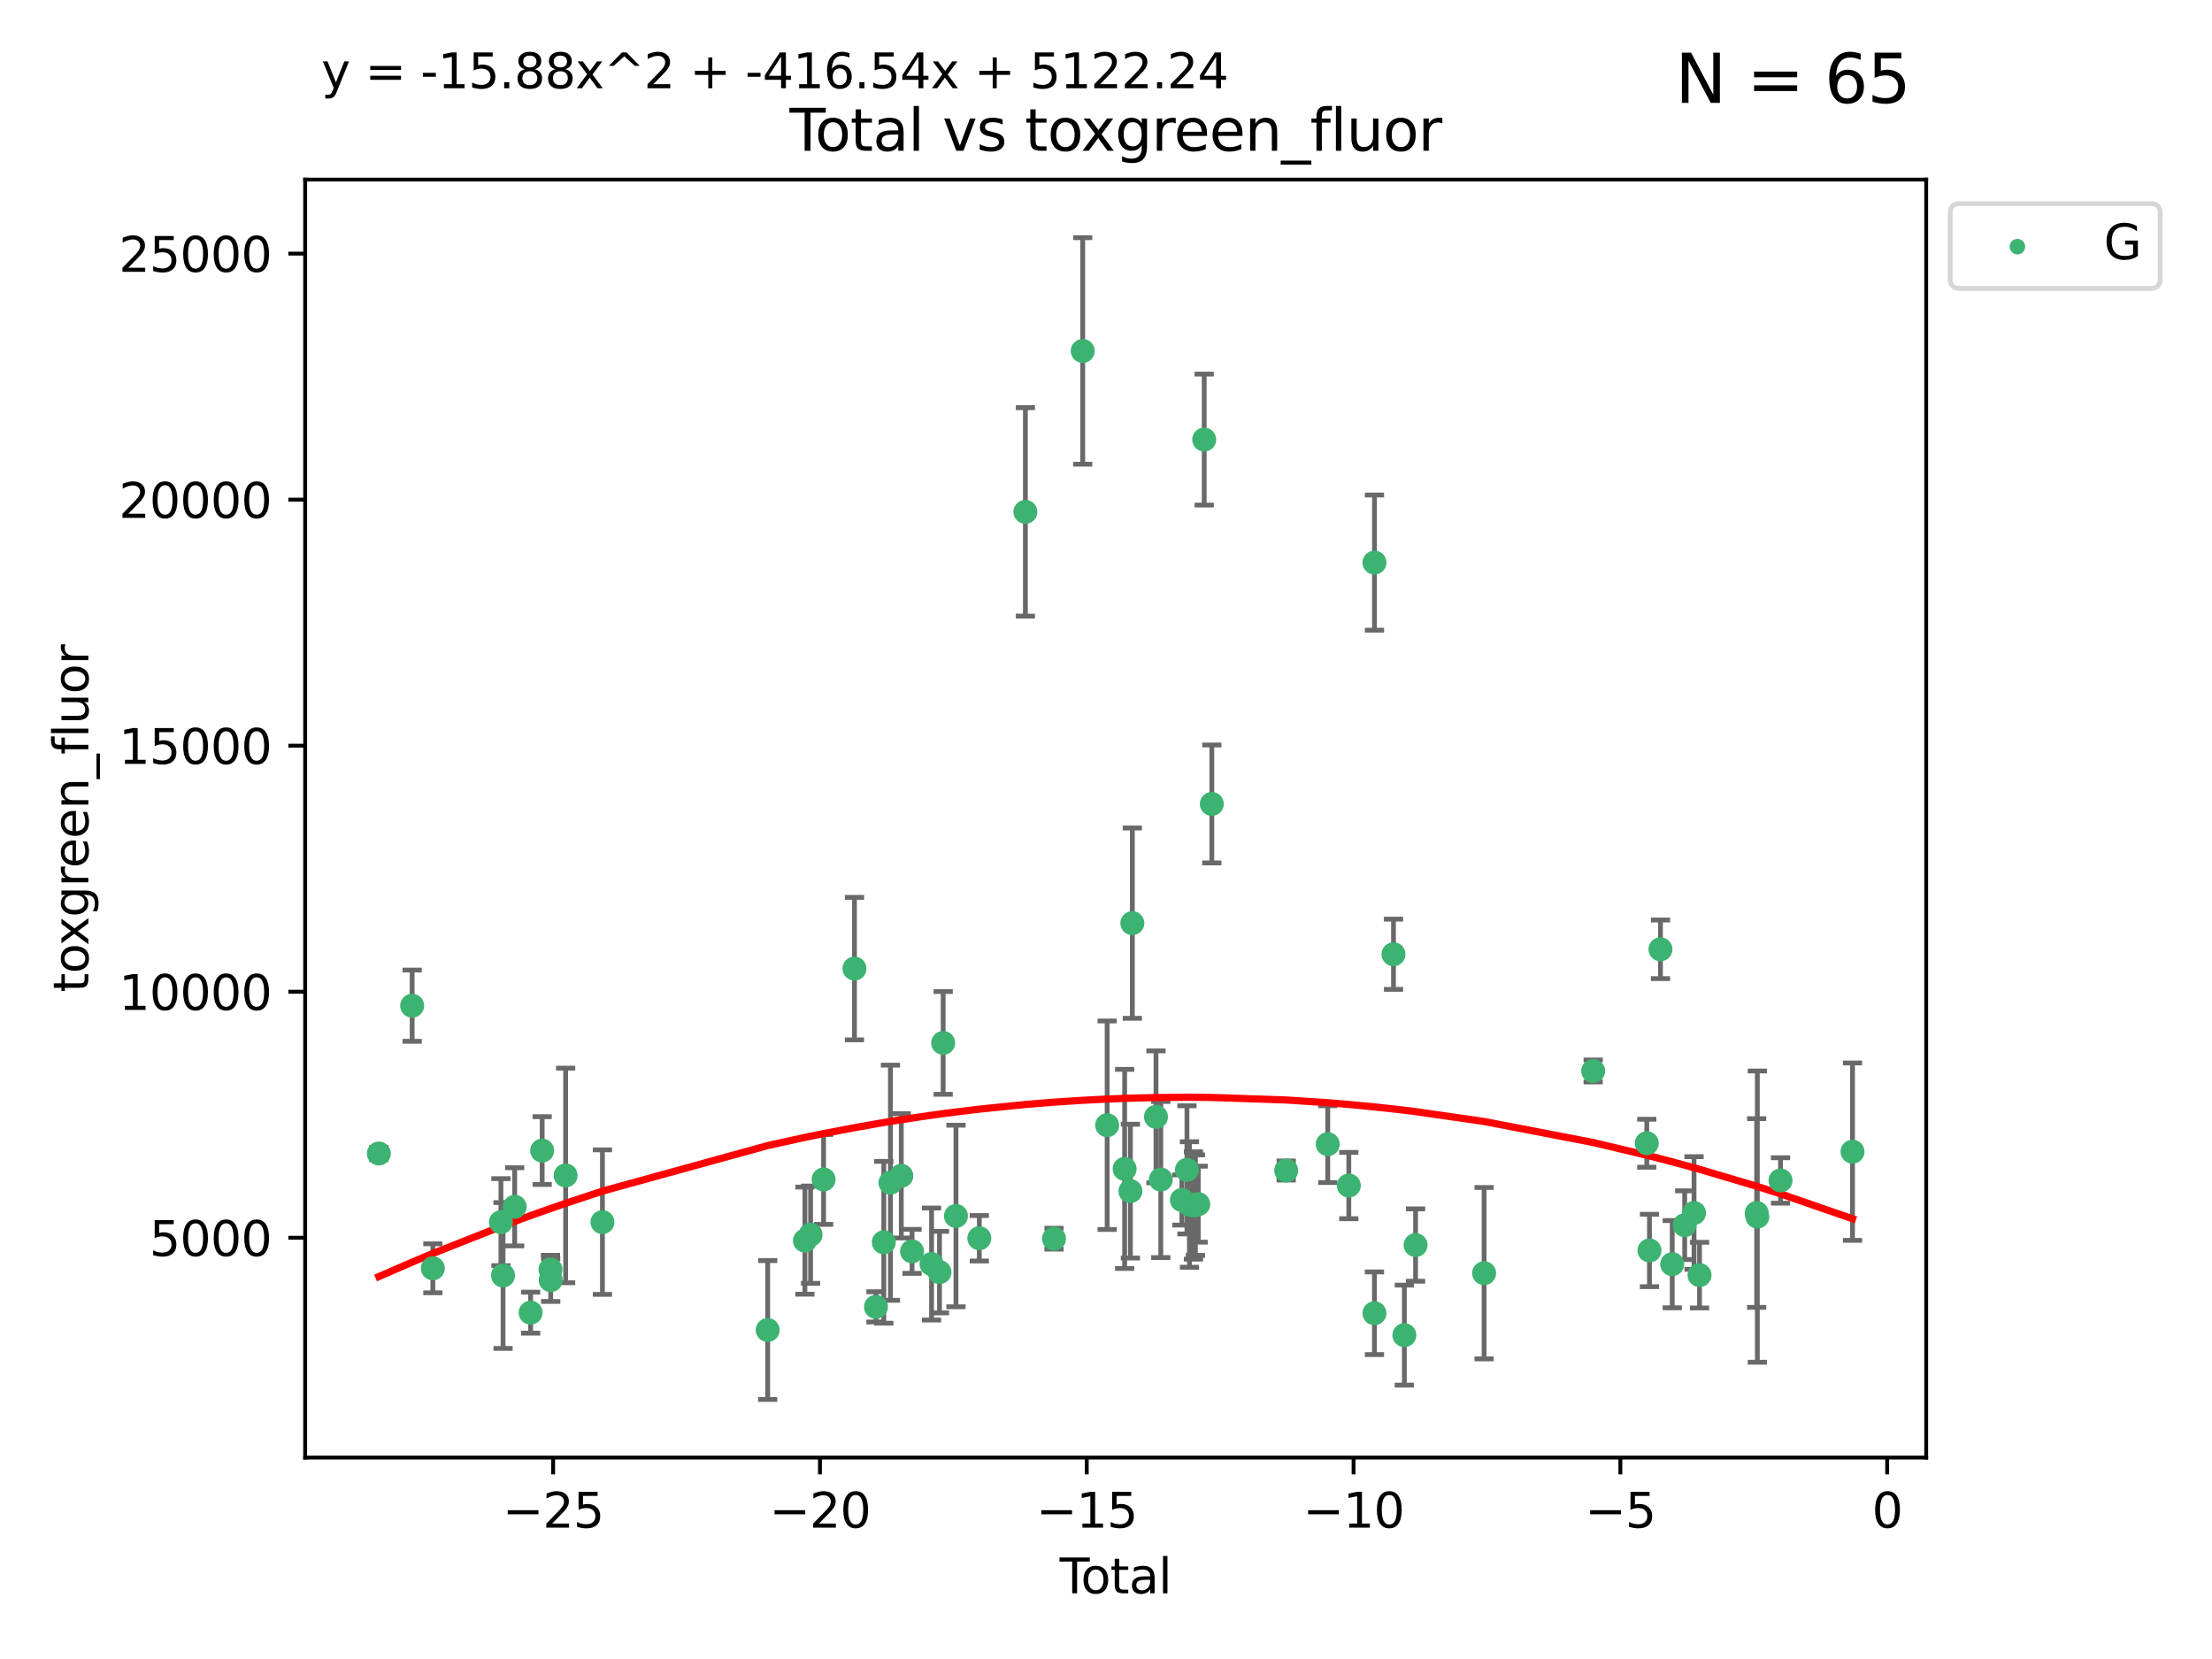 <?xml version="1.0" encoding="utf-8" standalone="no"?>
<!DOCTYPE svg PUBLIC "-//W3C//DTD SVG 1.1//EN"
  "http://www.w3.org/Graphics/SVG/1.1/DTD/svg11.dtd">
<svg xmlns:xlink="http://www.w3.org/1999/xlink" width="460.8pt" height="345.6pt" viewBox="0 0 460.8 345.6" xmlns="http://www.w3.org/2000/svg" version="1.1">
 <defs>
  <style type="text/css">*{stroke-linejoin: round; stroke-linecap: butt}</style>
 </defs>
 <g id="figure_1">
  <g id="patch_1">
   <path d="M 0 345.6 
L 460.8 345.6 
L 460.8 0 
L 0 0 
z
" style="fill: #ffffff"/>
  </g>
  <g id="axes_1">
   <g id="patch_2">
    <path d="M 63.571 303.64 
L 401.26 303.64 
L 401.26 37.411 
L 63.571 37.411 
z
" style="fill: #ffffff"/>
   </g>
   <g id="PathCollection_1">
    <defs>
     <path id="mb6dcc531c2" d="M 0 1.118 
C 0.297 1.118 0.581 1 0.791 0.791 
C 1 0.581 1.118 0.297 1.118 0 
C 1.118 -0.297 1 -0.581 0.791 -0.791 
C 0.581 -1 0.297 -1.118 0 -1.118 
C -0.297 -1.118 -0.581 -1 -0.791 -0.791 
C -1 -0.581 -1.118 -0.297 -1.118 0 
C -1.118 0.297 -1 0.581 -0.791 0.791 
C -0.581 1 -0.297 1.118 0 1.118 
z
" style="stroke: #3cb371"/>
    </defs>
    <g clip-path="url(#p0c6ec9ae80)">
     <use xlink:href="#mb6dcc531c2" x="78.921" y="240.299" style="fill: #3cb371; stroke: #3cb371"/>
     <use xlink:href="#mb6dcc531c2" x="85.86" y="209.503" style="fill: #3cb371; stroke: #3cb371"/>
     <use xlink:href="#mb6dcc531c2" x="90.171" y="264.212" style="fill: #3cb371; stroke: #3cb371"/>
     <use xlink:href="#mb6dcc531c2" x="104.352" y="254.595" style="fill: #3cb371; stroke: #3cb371"/>
     <use xlink:href="#mb6dcc531c2" x="104.794" y="265.711" style="fill: #3cb371; stroke: #3cb371"/>
     <use xlink:href="#mb6dcc531c2" x="107.218" y="251.399" style="fill: #3cb371; stroke: #3cb371"/>
     <use xlink:href="#mb6dcc531c2" x="110.539" y="273.451" style="fill: #3cb371; stroke: #3cb371"/>
     <use xlink:href="#mb6dcc531c2" x="112.941" y="239.687" style="fill: #3cb371; stroke: #3cb371"/>
     <use xlink:href="#mb6dcc531c2" x="114.675" y="264.455" style="fill: #3cb371; stroke: #3cb371"/>
     <use xlink:href="#mb6dcc531c2" x="114.722" y="266.675" style="fill: #3cb371; stroke: #3cb371"/>
     <use xlink:href="#mb6dcc531c2" x="117.832" y="244.868" style="fill: #3cb371; stroke: #3cb371"/>
     <use xlink:href="#mb6dcc531c2" x="125.498" y="254.591" style="fill: #3cb371; stroke: #3cb371"/>
     <use xlink:href="#mb6dcc531c2" x="159.925" y="277.073" style="fill: #3cb371; stroke: #3cb371"/>
     <use xlink:href="#mb6dcc531c2" x="167.677" y="258.45" style="fill: #3cb371; stroke: #3cb371"/>
     <use xlink:href="#mb6dcc531c2" x="168.857" y="257.208" style="fill: #3cb371; stroke: #3cb371"/>
     <use xlink:href="#mb6dcc531c2" x="171.571" y="245.703" style="fill: #3cb371; stroke: #3cb371"/>
     <use xlink:href="#mb6dcc531c2" x="178.004" y="201.776" style="fill: #3cb371; stroke: #3cb371"/>
     <use xlink:href="#mb6dcc531c2" x="182.476" y="272.245" style="fill: #3cb371; stroke: #3cb371"/>
     <use xlink:href="#mb6dcc531c2" x="184.113" y="258.786" style="fill: #3cb371; stroke: #3cb371"/>
     <use xlink:href="#mb6dcc531c2" x="185.494" y="246.382" style="fill: #3cb371; stroke: #3cb371"/>
     <use xlink:href="#mb6dcc531c2" x="187.756" y="244.947" style="fill: #3cb371; stroke: #3cb371"/>
     <use xlink:href="#mb6dcc531c2" x="189.994" y="260.679" style="fill: #3cb371; stroke: #3cb371"/>
     <use xlink:href="#mb6dcc531c2" x="194.063" y="263.32" style="fill: #3cb371; stroke: #3cb371"/>
     <use xlink:href="#mb6dcc531c2" x="195.716" y="265.008" style="fill: #3cb371; stroke: #3cb371"/>
     <use xlink:href="#mb6dcc531c2" x="196.48" y="217.256" style="fill: #3cb371; stroke: #3cb371"/>
     <use xlink:href="#mb6dcc531c2" x="199.143" y="253.313" style="fill: #3cb371; stroke: #3cb371"/>
     <use xlink:href="#mb6dcc531c2" x="204.007" y="257.952" style="fill: #3cb371; stroke: #3cb371"/>
     <use xlink:href="#mb6dcc531c2" x="213.607" y="106.634" style="fill: #3cb371; stroke: #3cb371"/>
     <use xlink:href="#mb6dcc531c2" x="219.568" y="258.042" style="fill: #3cb371; stroke: #3cb371"/>
     <use xlink:href="#mb6dcc531c2" x="225.552" y="73.106" style="fill: #3cb371; stroke: #3cb371"/>
     <use xlink:href="#mb6dcc531c2" x="230.641" y="234.403" style="fill: #3cb371; stroke: #3cb371"/>
     <use xlink:href="#mb6dcc531c2" x="234.284" y="243.505" style="fill: #3cb371; stroke: #3cb371"/>
     <use xlink:href="#mb6dcc531c2" x="235.481" y="248.134" style="fill: #3cb371; stroke: #3cb371"/>
     <use xlink:href="#mb6dcc531c2" x="235.884" y="192.308" style="fill: #3cb371; stroke: #3cb371"/>
     <use xlink:href="#mb6dcc531c2" x="240.811" y="232.661" style="fill: #3cb371; stroke: #3cb371"/>
     <use xlink:href="#mb6dcc531c2" x="241.815" y="245.721" style="fill: #3cb371; stroke: #3cb371"/>
     <use xlink:href="#mb6dcc531c2" x="246.207" y="249.975" style="fill: #3cb371; stroke: #3cb371"/>
     <use xlink:href="#mb6dcc531c2" x="247.267" y="243.701" style="fill: #3cb371; stroke: #3cb371"/>
     <use xlink:href="#mb6dcc531c2" x="247.783" y="250.92" style="fill: #3cb371; stroke: #3cb371"/>
     <use xlink:href="#mb6dcc531c2" x="248.616" y="251.124" style="fill: #3cb371; stroke: #3cb371"/>
     <use xlink:href="#mb6dcc531c2" x="249.025" y="251.046" style="fill: #3cb371; stroke: #3cb371"/>
     <use xlink:href="#mb6dcc531c2" x="249.62" y="250.854" style="fill: #3cb371; stroke: #3cb371"/>
     <use xlink:href="#mb6dcc531c2" x="250.856" y="91.572" style="fill: #3cb371; stroke: #3cb371"/>
     <use xlink:href="#mb6dcc531c2" x="252.442" y="167.476" style="fill: #3cb371; stroke: #3cb371"/>
     <use xlink:href="#mb6dcc531c2" x="267.938" y="243.838" style="fill: #3cb371; stroke: #3cb371"/>
     <use xlink:href="#mb6dcc531c2" x="276.592" y="238.348" style="fill: #3cb371; stroke: #3cb371"/>
     <use xlink:href="#mb6dcc531c2" x="280.983" y="246.973" style="fill: #3cb371; stroke: #3cb371"/>
     <use xlink:href="#mb6dcc531c2" x="286.322" y="273.574" style="fill: #3cb371; stroke: #3cb371"/>
     <use xlink:href="#mb6dcc531c2" x="286.329" y="117.2" style="fill: #3cb371; stroke: #3cb371"/>
     <use xlink:href="#mb6dcc531c2" x="290.291" y="198.787" style="fill: #3cb371; stroke: #3cb371"/>
     <use xlink:href="#mb6dcc531c2" x="292.551" y="278.131" style="fill: #3cb371; stroke: #3cb371"/>
     <use xlink:href="#mb6dcc531c2" x="294.891" y="259.368" style="fill: #3cb371; stroke: #3cb371"/>
     <use xlink:href="#mb6dcc531c2" x="309.165" y="265.228" style="fill: #3cb371; stroke: #3cb371"/>
     <use xlink:href="#mb6dcc531c2" x="331.884" y="223.102" style="fill: #3cb371; stroke: #3cb371"/>
     <use xlink:href="#mb6dcc531c2" x="343.054" y="238.157" style="fill: #3cb371; stroke: #3cb371"/>
     <use xlink:href="#mb6dcc531c2" x="343.612" y="260.493" style="fill: #3cb371; stroke: #3cb371"/>
     <use xlink:href="#mb6dcc531c2" x="345.905" y="197.758" style="fill: #3cb371; stroke: #3cb371"/>
     <use xlink:href="#mb6dcc531c2" x="348.356" y="263.349" style="fill: #3cb371; stroke: #3cb371"/>
     <use xlink:href="#mb6dcc531c2" x="350.95" y="255.227" style="fill: #3cb371; stroke: #3cb371"/>
     <use xlink:href="#mb6dcc531c2" x="352.898" y="252.692" style="fill: #3cb371; stroke: #3cb371"/>
     <use xlink:href="#mb6dcc531c2" x="354.045" y="265.63" style="fill: #3cb371; stroke: #3cb371"/>
     <use xlink:href="#mb6dcc531c2" x="365.944" y="252.69" style="fill: #3cb371; stroke: #3cb371"/>
     <use xlink:href="#mb6dcc531c2" x="366.084" y="253.443" style="fill: #3cb371; stroke: #3cb371"/>
     <use xlink:href="#mb6dcc531c2" x="370.918" y="245.91" style="fill: #3cb371; stroke: #3cb371"/>
     <use xlink:href="#mb6dcc531c2" x="385.911" y="239.914" style="fill: #3cb371; stroke: #3cb371"/>
    </g>
   </g>
   <g id="matplotlib.axis_1">
    <g id="xtick_1">
     <g id="line2d_1">
      <defs>
       <path id="md9ce2d9135" d="M 0 0 
L 0 3.5 
" style="stroke: #000000; stroke-width: 0.8"/>
      </defs>
      <g>
       <use xlink:href="#md9ce2d9135" x="115.232" y="303.64" style="stroke: #000000; stroke-width: 0.8"/>
      </g>
     </g>
     <g id="text_1">
      <!-- −25 -->
      <g transform="translate(104.68 318.238)scale(0.1 -0.1)">
       <defs>
        <path id="DejaVuSans-2212" d="M 678 2272 
L 4684 2272 
L 4684 1741 
L 678 1741 
L 678 2272 
z
" transform="scale(0.016)"/>
        <path id="DejaVuSans-32" d="M 1228 531 
L 3431 531 
L 3431 0 
L 469 0 
L 469 531 
Q 828 903 1448 1529 
Q 2069 2156 2228 2338 
Q 2531 2678 2651 2914 
Q 2772 3150 2772 3378 
Q 2772 3750 2511 3984 
Q 2250 4219 1831 4219 
Q 1534 4219 1204 4116 
Q 875 4013 500 3803 
L 500 4441 
Q 881 4594 1212 4672 
Q 1544 4750 1819 4750 
Q 2544 4750 2975 4387 
Q 3406 4025 3406 3419 
Q 3406 3131 3298 2873 
Q 3191 2616 2906 2266 
Q 2828 2175 2409 1742 
Q 1991 1309 1228 531 
z
" transform="scale(0.016)"/>
        <path id="DejaVuSans-35" d="M 691 4666 
L 3169 4666 
L 3169 4134 
L 1269 4134 
L 1269 2991 
Q 1406 3038 1543 3061 
Q 1681 3084 1819 3084 
Q 2600 3084 3056 2656 
Q 3513 2228 3513 1497 
Q 3513 744 3044 326 
Q 2575 -91 1722 -91 
Q 1428 -91 1123 -41 
Q 819 9 494 109 
L 494 744 
Q 775 591 1075 516 
Q 1375 441 1709 441 
Q 2250 441 2565 725 
Q 2881 1009 2881 1497 
Q 2881 1984 2565 2268 
Q 2250 2553 1709 2553 
Q 1456 2553 1204 2497 
Q 953 2441 691 2322 
L 691 4666 
z
" transform="scale(0.016)"/>
       </defs>
       <use xlink:href="#DejaVuSans-2212"/>
       <use xlink:href="#DejaVuSans-32" x="83.789"/>
       <use xlink:href="#DejaVuSans-35" x="147.412"/>
      </g>
     </g>
    </g>
    <g id="xtick_2">
     <g id="line2d_2">
      <g>
       <use xlink:href="#md9ce2d9135" x="170.812" y="303.64" style="stroke: #000000; stroke-width: 0.8"/>
      </g>
     </g>
     <g id="text_2">
      <!-- −20 -->
      <g transform="translate(160.26 318.238)scale(0.1 -0.1)">
       <defs>
        <path id="DejaVuSans-30" d="M 2034 4250 
Q 1547 4250 1301 3770 
Q 1056 3291 1056 2328 
Q 1056 1369 1301 889 
Q 1547 409 2034 409 
Q 2525 409 2770 889 
Q 3016 1369 3016 2328 
Q 3016 3291 2770 3770 
Q 2525 4250 2034 4250 
z
M 2034 4750 
Q 2819 4750 3233 4129 
Q 3647 3509 3647 2328 
Q 3647 1150 3233 529 
Q 2819 -91 2034 -91 
Q 1250 -91 836 529 
Q 422 1150 422 2328 
Q 422 3509 836 4129 
Q 1250 4750 2034 4750 
z
" transform="scale(0.016)"/>
       </defs>
       <use xlink:href="#DejaVuSans-2212"/>
       <use xlink:href="#DejaVuSans-32" x="83.789"/>
       <use xlink:href="#DejaVuSans-30" x="147.412"/>
      </g>
     </g>
    </g>
    <g id="xtick_3">
     <g id="line2d_3">
      <g>
       <use xlink:href="#md9ce2d9135" x="226.392" y="303.64" style="stroke: #000000; stroke-width: 0.8"/>
      </g>
     </g>
     <g id="text_3">
      <!-- −15 -->
      <g transform="translate(215.839 318.238)scale(0.1 -0.1)">
       <defs>
        <path id="DejaVuSans-31" d="M 794 531 
L 1825 531 
L 1825 4091 
L 703 3866 
L 703 4441 
L 1819 4666 
L 2450 4666 
L 2450 531 
L 3481 531 
L 3481 0 
L 794 0 
L 794 531 
z
" transform="scale(0.016)"/>
       </defs>
       <use xlink:href="#DejaVuSans-2212"/>
       <use xlink:href="#DejaVuSans-31" x="83.789"/>
       <use xlink:href="#DejaVuSans-35" x="147.412"/>
      </g>
     </g>
    </g>
    <g id="xtick_4">
     <g id="line2d_4">
      <g>
       <use xlink:href="#md9ce2d9135" x="281.971" y="303.64" style="stroke: #000000; stroke-width: 0.8"/>
      </g>
     </g>
     <g id="text_4">
      <!-- −10 -->
      <g transform="translate(271.419 318.238)scale(0.1 -0.1)">
       <use xlink:href="#DejaVuSans-2212"/>
       <use xlink:href="#DejaVuSans-31" x="83.789"/>
       <use xlink:href="#DejaVuSans-30" x="147.412"/>
      </g>
     </g>
    </g>
    <g id="xtick_5">
     <g id="line2d_5">
      <g>
       <use xlink:href="#md9ce2d9135" x="337.551" y="303.64" style="stroke: #000000; stroke-width: 0.8"/>
      </g>
     </g>
     <g id="text_5">
      <!-- −5 -->
      <g transform="translate(330.18 318.238)scale(0.1 -0.1)">
       <use xlink:href="#DejaVuSans-2212"/>
       <use xlink:href="#DejaVuSans-35" x="83.789"/>
      </g>
     </g>
    </g>
    <g id="xtick_6">
     <g id="line2d_6">
      <g>
       <use xlink:href="#md9ce2d9135" x="393.131" y="303.64" style="stroke: #000000; stroke-width: 0.8"/>
      </g>
     </g>
     <g id="text_6">
      <!-- 0 -->
      <g transform="translate(389.95 318.238)scale(0.1 -0.1)">
       <use xlink:href="#DejaVuSans-30"/>
      </g>
     </g>
    </g>
    <g id="text_7">
     <!-- Total -->
     <g transform="translate(220.739 331.917)scale(0.1 -0.1)">
      <defs>
       <path id="DejaVuSans-54" d="M -19 4666 
L 3928 4666 
L 3928 4134 
L 2272 4134 
L 2272 0 
L 1638 0 
L 1638 4134 
L -19 4134 
L -19 4666 
z
" transform="scale(0.016)"/>
       <path id="DejaVuSans-6f" d="M 1959 3097 
Q 1497 3097 1228 2736 
Q 959 2375 959 1747 
Q 959 1119 1226 758 
Q 1494 397 1959 397 
Q 2419 397 2687 759 
Q 2956 1122 2956 1747 
Q 2956 2369 2687 2733 
Q 2419 3097 1959 3097 
z
M 1959 3584 
Q 2709 3584 3137 3096 
Q 3566 2609 3566 1747 
Q 3566 888 3137 398 
Q 2709 -91 1959 -91 
Q 1206 -91 779 398 
Q 353 888 353 1747 
Q 353 2609 779 3096 
Q 1206 3584 1959 3584 
z
" transform="scale(0.016)"/>
       <path id="DejaVuSans-74" d="M 1172 4494 
L 1172 3500 
L 2356 3500 
L 2356 3053 
L 1172 3053 
L 1172 1153 
Q 1172 725 1289 603 
Q 1406 481 1766 481 
L 2356 481 
L 2356 0 
L 1766 0 
Q 1100 0 847 248 
Q 594 497 594 1153 
L 594 3053 
L 172 3053 
L 172 3500 
L 594 3500 
L 594 4494 
L 1172 4494 
z
" transform="scale(0.016)"/>
       <path id="DejaVuSans-61" d="M 2194 1759 
Q 1497 1759 1228 1600 
Q 959 1441 959 1056 
Q 959 750 1161 570 
Q 1363 391 1709 391 
Q 2188 391 2477 730 
Q 2766 1069 2766 1631 
L 2766 1759 
L 2194 1759 
z
M 3341 1997 
L 3341 0 
L 2766 0 
L 2766 531 
Q 2569 213 2275 61 
Q 1981 -91 1556 -91 
Q 1019 -91 701 211 
Q 384 513 384 1019 
Q 384 1609 779 1909 
Q 1175 2209 1959 2209 
L 2766 2209 
L 2766 2266 
Q 2766 2663 2505 2880 
Q 2244 3097 1772 3097 
Q 1472 3097 1187 3025 
Q 903 2953 641 2809 
L 641 3341 
Q 956 3463 1253 3523 
Q 1550 3584 1831 3584 
Q 2591 3584 2966 3190 
Q 3341 2797 3341 1997 
z
" transform="scale(0.016)"/>
       <path id="DejaVuSans-6c" d="M 603 4863 
L 1178 4863 
L 1178 0 
L 603 0 
L 603 4863 
z
" transform="scale(0.016)"/>
      </defs>
      <use xlink:href="#DejaVuSans-54"/>
      <use xlink:href="#DejaVuSans-6f" x="44.084"/>
      <use xlink:href="#DejaVuSans-74" x="105.266"/>
      <use xlink:href="#DejaVuSans-61" x="144.475"/>
      <use xlink:href="#DejaVuSans-6c" x="205.754"/>
     </g>
    </g>
   </g>
   <g id="matplotlib.axis_2">
    <g id="ytick_1">
     <g id="line2d_7">
      <defs>
       <path id="m1c5e393737" d="M 0 0 
L -3.5 0 
" style="stroke: #000000; stroke-width: 0.8"/>
      </defs>
      <g>
       <use xlink:href="#m1c5e393737" x="63.571" y="257.843" style="stroke: #000000; stroke-width: 0.8"/>
      </g>
     </g>
     <g id="text_8">
      <!-- 5000 -->
      <g transform="translate(31.121 261.642)scale(0.1 -0.1)">
       <use xlink:href="#DejaVuSans-35"/>
       <use xlink:href="#DejaVuSans-30" x="63.623"/>
       <use xlink:href="#DejaVuSans-30" x="127.246"/>
       <use xlink:href="#DejaVuSans-30" x="190.869"/>
      </g>
     </g>
    </g>
    <g id="ytick_2">
     <g id="line2d_8">
      <g>
       <use xlink:href="#m1c5e393737" x="63.571" y="206.589" style="stroke: #000000; stroke-width: 0.8"/>
      </g>
     </g>
     <g id="text_9">
      <!-- 10000 -->
      <g transform="translate(24.759 210.388)scale(0.1 -0.1)">
       <use xlink:href="#DejaVuSans-31"/>
       <use xlink:href="#DejaVuSans-30" x="63.623"/>
       <use xlink:href="#DejaVuSans-30" x="127.246"/>
       <use xlink:href="#DejaVuSans-30" x="190.869"/>
       <use xlink:href="#DejaVuSans-30" x="254.492"/>
      </g>
     </g>
    </g>
    <g id="ytick_3">
     <g id="line2d_9">
      <g>
       <use xlink:href="#m1c5e393737" x="63.571" y="155.335" style="stroke: #000000; stroke-width: 0.8"/>
      </g>
     </g>
     <g id="text_10">
      <!-- 15000 -->
      <g transform="translate(24.759 159.135)scale(0.1 -0.1)">
       <use xlink:href="#DejaVuSans-31"/>
       <use xlink:href="#DejaVuSans-35" x="63.623"/>
       <use xlink:href="#DejaVuSans-30" x="127.246"/>
       <use xlink:href="#DejaVuSans-30" x="190.869"/>
       <use xlink:href="#DejaVuSans-30" x="254.492"/>
      </g>
     </g>
    </g>
    <g id="ytick_4">
     <g id="line2d_10">
      <g>
       <use xlink:href="#m1c5e393737" x="63.571" y="104.082" style="stroke: #000000; stroke-width: 0.8"/>
      </g>
     </g>
     <g id="text_11">
      <!-- 20000 -->
      <g transform="translate(24.759 107.881)scale(0.1 -0.1)">
       <use xlink:href="#DejaVuSans-32"/>
       <use xlink:href="#DejaVuSans-30" x="63.623"/>
       <use xlink:href="#DejaVuSans-30" x="127.246"/>
       <use xlink:href="#DejaVuSans-30" x="190.869"/>
       <use xlink:href="#DejaVuSans-30" x="254.492"/>
      </g>
     </g>
    </g>
    <g id="ytick_5">
     <g id="line2d_11">
      <g>
       <use xlink:href="#m1c5e393737" x="63.571" y="52.828" style="stroke: #000000; stroke-width: 0.8"/>
      </g>
     </g>
     <g id="text_12">
      <!-- 25000 -->
      <g transform="translate(24.759 56.627)scale(0.1 -0.1)">
       <use xlink:href="#DejaVuSans-32"/>
       <use xlink:href="#DejaVuSans-35" x="63.623"/>
       <use xlink:href="#DejaVuSans-30" x="127.246"/>
       <use xlink:href="#DejaVuSans-30" x="190.869"/>
       <use xlink:href="#DejaVuSans-30" x="254.492"/>
      </g>
     </g>
    </g>
    <g id="text_13">
     <!-- toxgreen_fluor -->
     <g transform="translate(18.401 206.72)rotate(-90)scale(0.1 -0.1)">
      <defs>
       <path id="DejaVuSans-78" d="M 3513 3500 
L 2247 1797 
L 3578 0 
L 2900 0 
L 1881 1375 
L 863 0 
L 184 0 
L 1544 1831 
L 300 3500 
L 978 3500 
L 1906 2253 
L 2834 3500 
L 3513 3500 
z
" transform="scale(0.016)"/>
       <path id="DejaVuSans-67" d="M 2906 1791 
Q 2906 2416 2648 2759 
Q 2391 3103 1925 3103 
Q 1463 3103 1205 2759 
Q 947 2416 947 1791 
Q 947 1169 1205 825 
Q 1463 481 1925 481 
Q 2391 481 2648 825 
Q 2906 1169 2906 1791 
z
M 3481 434 
Q 3481 -459 3084 -895 
Q 2688 -1331 1869 -1331 
Q 1566 -1331 1297 -1286 
Q 1028 -1241 775 -1147 
L 775 -588 
Q 1028 -725 1275 -790 
Q 1522 -856 1778 -856 
Q 2344 -856 2625 -561 
Q 2906 -266 2906 331 
L 2906 616 
Q 2728 306 2450 153 
Q 2172 0 1784 0 
Q 1141 0 747 490 
Q 353 981 353 1791 
Q 353 2603 747 3093 
Q 1141 3584 1784 3584 
Q 2172 3584 2450 3431 
Q 2728 3278 2906 2969 
L 2906 3500 
L 3481 3500 
L 3481 434 
z
" transform="scale(0.016)"/>
       <path id="DejaVuSans-72" d="M 2631 2963 
Q 2534 3019 2420 3045 
Q 2306 3072 2169 3072 
Q 1681 3072 1420 2755 
Q 1159 2438 1159 1844 
L 1159 0 
L 581 0 
L 581 3500 
L 1159 3500 
L 1159 2956 
Q 1341 3275 1631 3429 
Q 1922 3584 2338 3584 
Q 2397 3584 2469 3576 
Q 2541 3569 2628 3553 
L 2631 2963 
z
" transform="scale(0.016)"/>
       <path id="DejaVuSans-65" d="M 3597 1894 
L 3597 1613 
L 953 1613 
Q 991 1019 1311 708 
Q 1631 397 2203 397 
Q 2534 397 2845 478 
Q 3156 559 3463 722 
L 3463 178 
Q 3153 47 2828 -22 
Q 2503 -91 2169 -91 
Q 1331 -91 842 396 
Q 353 884 353 1716 
Q 353 2575 817 3079 
Q 1281 3584 2069 3584 
Q 2775 3584 3186 3129 
Q 3597 2675 3597 1894 
z
M 3022 2063 
Q 3016 2534 2758 2815 
Q 2500 3097 2075 3097 
Q 1594 3097 1305 2825 
Q 1016 2553 972 2059 
L 3022 2063 
z
" transform="scale(0.016)"/>
       <path id="DejaVuSans-6e" d="M 3513 2113 
L 3513 0 
L 2938 0 
L 2938 2094 
Q 2938 2591 2744 2837 
Q 2550 3084 2163 3084 
Q 1697 3084 1428 2787 
Q 1159 2491 1159 1978 
L 1159 0 
L 581 0 
L 581 3500 
L 1159 3500 
L 1159 2956 
Q 1366 3272 1645 3428 
Q 1925 3584 2291 3584 
Q 2894 3584 3203 3211 
Q 3513 2838 3513 2113 
z
" transform="scale(0.016)"/>
       <path id="DejaVuSans-5f" d="M 3263 -1063 
L 3263 -1509 
L -63 -1509 
L -63 -1063 
L 3263 -1063 
z
" transform="scale(0.016)"/>
       <path id="DejaVuSans-66" d="M 2375 4863 
L 2375 4384 
L 1825 4384 
Q 1516 4384 1395 4259 
Q 1275 4134 1275 3809 
L 1275 3500 
L 2222 3500 
L 2222 3053 
L 1275 3053 
L 1275 0 
L 697 0 
L 697 3053 
L 147 3053 
L 147 3500 
L 697 3500 
L 697 3744 
Q 697 4328 969 4595 
Q 1241 4863 1831 4863 
L 2375 4863 
z
" transform="scale(0.016)"/>
       <path id="DejaVuSans-75" d="M 544 1381 
L 544 3500 
L 1119 3500 
L 1119 1403 
Q 1119 906 1312 657 
Q 1506 409 1894 409 
Q 2359 409 2629 706 
Q 2900 1003 2900 1516 
L 2900 3500 
L 3475 3500 
L 3475 0 
L 2900 0 
L 2900 538 
Q 2691 219 2414 64 
Q 2138 -91 1772 -91 
Q 1169 -91 856 284 
Q 544 659 544 1381 
z
M 1991 3584 
L 1991 3584 
z
" transform="scale(0.016)"/>
      </defs>
      <use xlink:href="#DejaVuSans-74"/>
      <use xlink:href="#DejaVuSans-6f" x="39.209"/>
      <use xlink:href="#DejaVuSans-78" x="97.266"/>
      <use xlink:href="#DejaVuSans-67" x="156.445"/>
      <use xlink:href="#DejaVuSans-72" x="219.922"/>
      <use xlink:href="#DejaVuSans-65" x="258.785"/>
      <use xlink:href="#DejaVuSans-65" x="320.309"/>
      <use xlink:href="#DejaVuSans-6e" x="381.832"/>
      <use xlink:href="#DejaVuSans-5f" x="445.211"/>
      <use xlink:href="#DejaVuSans-66" x="495.211"/>
      <use xlink:href="#DejaVuSans-6c" x="530.416"/>
      <use xlink:href="#DejaVuSans-75" x="558.199"/>
      <use xlink:href="#DejaVuSans-6f" x="621.578"/>
      <use xlink:href="#DejaVuSans-72" x="682.76"/>
     </g>
    </g>
   </g>
   <g id="LineCollection_1">
    <path d="M 78.921 241.574 
L 78.921 239.023 
" clip-path="url(#p0c6ec9ae80)" style="fill: none; stroke: #696969"/>
    <path d="M 85.86 216.921 
L 85.86 202.085 
" clip-path="url(#p0c6ec9ae80)" style="fill: none; stroke: #696969"/>
    <path d="M 90.171 269.309 
L 90.171 259.114 
" clip-path="url(#p0c6ec9ae80)" style="fill: none; stroke: #696969"/>
    <path d="M 104.352 263.659 
L 104.352 245.531 
" clip-path="url(#p0c6ec9ae80)" style="fill: none; stroke: #696969"/>
    <path d="M 104.794 280.896 
L 104.794 250.525 
" clip-path="url(#p0c6ec9ae80)" style="fill: none; stroke: #696969"/>
    <path d="M 107.218 259.542 
L 107.218 243.256 
" clip-path="url(#p0c6ec9ae80)" style="fill: none; stroke: #696969"/>
    <path d="M 110.539 277.722 
L 110.539 269.179 
" clip-path="url(#p0c6ec9ae80)" style="fill: none; stroke: #696969"/>
    <path d="M 112.941 246.751 
L 112.941 232.623 
" clip-path="url(#p0c6ec9ae80)" style="fill: none; stroke: #696969"/>
    <path d="M 114.675 267.413 
L 114.675 261.497 
" clip-path="url(#p0c6ec9ae80)" style="fill: none; stroke: #696969"/>
    <path d="M 114.722 271.115 
L 114.722 262.235 
" clip-path="url(#p0c6ec9ae80)" style="fill: none; stroke: #696969"/>
    <path d="M 117.832 267.222 
L 117.832 222.515 
" clip-path="url(#p0c6ec9ae80)" style="fill: none; stroke: #696969"/>
    <path d="M 125.498 269.646 
L 125.498 239.537 
" clip-path="url(#p0c6ec9ae80)" style="fill: none; stroke: #696969"/>
    <path d="M 159.925 291.539 
L 159.925 262.607 
" clip-path="url(#p0c6ec9ae80)" style="fill: none; stroke: #696969"/>
    <path d="M 167.677 269.608 
L 167.677 247.292 
" clip-path="url(#p0c6ec9ae80)" style="fill: none; stroke: #696969"/>
    <path d="M 168.857 267.345 
L 168.857 247.072 
" clip-path="url(#p0c6ec9ae80)" style="fill: none; stroke: #696969"/>
    <path d="M 171.571 255.061 
L 171.571 236.345 
" clip-path="url(#p0c6ec9ae80)" style="fill: none; stroke: #696969"/>
    <path d="M 178.004 216.615 
L 178.004 186.936 
" clip-path="url(#p0c6ec9ae80)" style="fill: none; stroke: #696969"/>
    <path d="M 182.476 275.395 
L 182.476 269.095 
" clip-path="url(#p0c6ec9ae80)" style="fill: none; stroke: #696969"/>
    <path d="M 184.113 275.639 
L 184.113 241.932 
" clip-path="url(#p0c6ec9ae80)" style="fill: none; stroke: #696969"/>
    <path d="M 185.494 270.877 
L 185.494 221.887 
" clip-path="url(#p0c6ec9ae80)" style="fill: none; stroke: #696969"/>
    <path d="M 187.756 257.898 
L 187.756 231.996 
" clip-path="url(#p0c6ec9ae80)" style="fill: none; stroke: #696969"/>
    <path d="M 189.994 265.262 
L 189.994 256.097 
" clip-path="url(#p0c6ec9ae80)" style="fill: none; stroke: #696969"/>
    <path d="M 194.063 274.989 
L 194.063 251.652 
" clip-path="url(#p0c6ec9ae80)" style="fill: none; stroke: #696969"/>
    <path d="M 195.716 273.502 
L 195.716 256.514 
" clip-path="url(#p0c6ec9ae80)" style="fill: none; stroke: #696969"/>
    <path d="M 196.48 227.96 
L 196.48 206.552 
" clip-path="url(#p0c6ec9ae80)" style="fill: none; stroke: #696969"/>
    <path d="M 199.143 272.224 
L 199.143 234.402 
" clip-path="url(#p0c6ec9ae80)" style="fill: none; stroke: #696969"/>
    <path d="M 204.007 262.686 
L 204.007 253.219 
" clip-path="url(#p0c6ec9ae80)" style="fill: none; stroke: #696969"/>
    <path d="M 213.607 128.347 
L 213.607 84.922 
" clip-path="url(#p0c6ec9ae80)" style="fill: none; stroke: #696969"/>
    <path d="M 219.568 260.22 
L 219.568 255.865 
" clip-path="url(#p0c6ec9ae80)" style="fill: none; stroke: #696969"/>
    <path d="M 225.552 96.699 
L 225.552 49.513 
" clip-path="url(#p0c6ec9ae80)" style="fill: none; stroke: #696969"/>
    <path d="M 230.641 256.121 
L 230.641 212.684 
" clip-path="url(#p0c6ec9ae80)" style="fill: none; stroke: #696969"/>
    <path d="M 234.284 264.249 
L 234.284 222.761 
" clip-path="url(#p0c6ec9ae80)" style="fill: none; stroke: #696969"/>
    <path d="M 235.481 262.072 
L 235.481 234.195 
" clip-path="url(#p0c6ec9ae80)" style="fill: none; stroke: #696969"/>
    <path d="M 235.884 212.13 
L 235.884 172.487 
" clip-path="url(#p0c6ec9ae80)" style="fill: none; stroke: #696969"/>
    <path d="M 240.811 246.403 
L 240.811 218.919 
" clip-path="url(#p0c6ec9ae80)" style="fill: none; stroke: #696969"/>
    <path d="M 241.815 261.978 
L 241.815 229.464 
" clip-path="url(#p0c6ec9ae80)" style="fill: none; stroke: #696969"/>
    <path d="M 246.207 255.207 
L 246.207 244.744 
" clip-path="url(#p0c6ec9ae80)" style="fill: none; stroke: #696969"/>
    <path d="M 247.267 257.049 
L 247.267 230.353 
" clip-path="url(#p0c6ec9ae80)" style="fill: none; stroke: #696969"/>
    <path d="M 247.783 263.994 
L 247.783 237.846 
" clip-path="url(#p0c6ec9ae80)" style="fill: none; stroke: #696969"/>
    <path d="M 248.616 262.308 
L 248.616 239.94 
" clip-path="url(#p0c6ec9ae80)" style="fill: none; stroke: #696969"/>
    <path d="M 249.025 261.512 
L 249.025 240.581 
" clip-path="url(#p0c6ec9ae80)" style="fill: none; stroke: #696969"/>
    <path d="M 249.62 258.771 
L 249.62 242.937 
" clip-path="url(#p0c6ec9ae80)" style="fill: none; stroke: #696969"/>
    <path d="M 250.856 105.212 
L 250.856 77.931 
" clip-path="url(#p0c6ec9ae80)" style="fill: none; stroke: #696969"/>
    <path d="M 252.442 179.76 
L 252.442 155.192 
" clip-path="url(#p0c6ec9ae80)" style="fill: none; stroke: #696969"/>
    <path d="M 267.938 245.831 
L 267.938 241.846 
" clip-path="url(#p0c6ec9ae80)" style="fill: none; stroke: #696969"/>
    <path d="M 276.592 246.347 
L 276.592 230.348 
" clip-path="url(#p0c6ec9ae80)" style="fill: none; stroke: #696969"/>
    <path d="M 280.983 253.884 
L 280.983 240.062 
" clip-path="url(#p0c6ec9ae80)" style="fill: none; stroke: #696969"/>
    <path d="M 286.322 282.183 
L 286.322 264.966 
" clip-path="url(#p0c6ec9ae80)" style="fill: none; stroke: #696969"/>
    <path d="M 286.329 131.281 
L 286.329 103.119 
" clip-path="url(#p0c6ec9ae80)" style="fill: none; stroke: #696969"/>
    <path d="M 290.291 206.104 
L 290.291 191.471 
" clip-path="url(#p0c6ec9ae80)" style="fill: none; stroke: #696969"/>
    <path d="M 292.551 288.547 
L 292.551 267.715 
" clip-path="url(#p0c6ec9ae80)" style="fill: none; stroke: #696969"/>
    <path d="M 294.891 266.905 
L 294.891 251.831 
" clip-path="url(#p0c6ec9ae80)" style="fill: none; stroke: #696969"/>
    <path d="M 309.165 283.078 
L 309.165 247.377 
" clip-path="url(#p0c6ec9ae80)" style="fill: none; stroke: #696969"/>
    <path d="M 331.884 225.393 
L 331.884 220.812 
" clip-path="url(#p0c6ec9ae80)" style="fill: none; stroke: #696969"/>
    <path d="M 343.054 243.156 
L 343.054 233.159 
" clip-path="url(#p0c6ec9ae80)" style="fill: none; stroke: #696969"/>
    <path d="M 343.612 268.032 
L 343.612 252.954 
" clip-path="url(#p0c6ec9ae80)" style="fill: none; stroke: #696969"/>
    <path d="M 345.905 203.862 
L 345.905 191.654 
" clip-path="url(#p0c6ec9ae80)" style="fill: none; stroke: #696969"/>
    <path d="M 348.356 272.436 
L 348.356 254.262 
" clip-path="url(#p0c6ec9ae80)" style="fill: none; stroke: #696969"/>
    <path d="M 350.95 262.384 
L 350.95 248.07 
" clip-path="url(#p0c6ec9ae80)" style="fill: none; stroke: #696969"/>
    <path d="M 352.898 264.428 
L 352.898 240.955 
" clip-path="url(#p0c6ec9ae80)" style="fill: none; stroke: #696969"/>
    <path d="M 354.045 272.472 
L 354.045 258.789 
" clip-path="url(#p0c6ec9ae80)" style="fill: none; stroke: #696969"/>
    <path d="M 365.944 272.345 
L 365.944 233.034 
" clip-path="url(#p0c6ec9ae80)" style="fill: none; stroke: #696969"/>
    <path d="M 366.084 283.777 
L 366.084 223.109 
" clip-path="url(#p0c6ec9ae80)" style="fill: none; stroke: #696969"/>
    <path d="M 370.918 250.645 
L 370.918 241.175 
" clip-path="url(#p0c6ec9ae80)" style="fill: none; stroke: #696969"/>
    <path d="M 385.911 258.389 
L 385.911 221.439 
" clip-path="url(#p0c6ec9ae80)" style="fill: none; stroke: #696969"/>
   </g>
   <g id="line2d_12">
    <defs>
     <path id="mcdad5f9ace" d="M 2 0 
L -2 -0 
" style="stroke: #696969"/>
    </defs>
    <g clip-path="url(#p0c6ec9ae80)">
     <use xlink:href="#mcdad5f9ace" x="78.921" y="241.574" style="fill: #696969; stroke: #696969"/>
     <use xlink:href="#mcdad5f9ace" x="85.86" y="216.921" style="fill: #696969; stroke: #696969"/>
     <use xlink:href="#mcdad5f9ace" x="90.171" y="269.309" style="fill: #696969; stroke: #696969"/>
     <use xlink:href="#mcdad5f9ace" x="104.352" y="263.659" style="fill: #696969; stroke: #696969"/>
     <use xlink:href="#mcdad5f9ace" x="104.794" y="280.896" style="fill: #696969; stroke: #696969"/>
     <use xlink:href="#mcdad5f9ace" x="107.218" y="259.542" style="fill: #696969; stroke: #696969"/>
     <use xlink:href="#mcdad5f9ace" x="110.539" y="277.722" style="fill: #696969; stroke: #696969"/>
     <use xlink:href="#mcdad5f9ace" x="112.941" y="246.751" style="fill: #696969; stroke: #696969"/>
     <use xlink:href="#mcdad5f9ace" x="114.675" y="267.413" style="fill: #696969; stroke: #696969"/>
     <use xlink:href="#mcdad5f9ace" x="114.722" y="271.115" style="fill: #696969; stroke: #696969"/>
     <use xlink:href="#mcdad5f9ace" x="117.832" y="267.222" style="fill: #696969; stroke: #696969"/>
     <use xlink:href="#mcdad5f9ace" x="125.498" y="269.646" style="fill: #696969; stroke: #696969"/>
     <use xlink:href="#mcdad5f9ace" x="159.925" y="291.539" style="fill: #696969; stroke: #696969"/>
     <use xlink:href="#mcdad5f9ace" x="167.677" y="269.608" style="fill: #696969; stroke: #696969"/>
     <use xlink:href="#mcdad5f9ace" x="168.857" y="267.345" style="fill: #696969; stroke: #696969"/>
     <use xlink:href="#mcdad5f9ace" x="171.571" y="255.061" style="fill: #696969; stroke: #696969"/>
     <use xlink:href="#mcdad5f9ace" x="178.004" y="216.615" style="fill: #696969; stroke: #696969"/>
     <use xlink:href="#mcdad5f9ace" x="182.476" y="275.395" style="fill: #696969; stroke: #696969"/>
     <use xlink:href="#mcdad5f9ace" x="184.113" y="275.639" style="fill: #696969; stroke: #696969"/>
     <use xlink:href="#mcdad5f9ace" x="185.494" y="270.877" style="fill: #696969; stroke: #696969"/>
     <use xlink:href="#mcdad5f9ace" x="187.756" y="257.898" style="fill: #696969; stroke: #696969"/>
     <use xlink:href="#mcdad5f9ace" x="189.994" y="265.262" style="fill: #696969; stroke: #696969"/>
     <use xlink:href="#mcdad5f9ace" x="194.063" y="274.989" style="fill: #696969; stroke: #696969"/>
     <use xlink:href="#mcdad5f9ace" x="195.716" y="273.502" style="fill: #696969; stroke: #696969"/>
     <use xlink:href="#mcdad5f9ace" x="196.48" y="227.96" style="fill: #696969; stroke: #696969"/>
     <use xlink:href="#mcdad5f9ace" x="199.143" y="272.224" style="fill: #696969; stroke: #696969"/>
     <use xlink:href="#mcdad5f9ace" x="204.007" y="262.686" style="fill: #696969; stroke: #696969"/>
     <use xlink:href="#mcdad5f9ace" x="213.607" y="128.347" style="fill: #696969; stroke: #696969"/>
     <use xlink:href="#mcdad5f9ace" x="219.568" y="260.22" style="fill: #696969; stroke: #696969"/>
     <use xlink:href="#mcdad5f9ace" x="225.552" y="96.699" style="fill: #696969; stroke: #696969"/>
     <use xlink:href="#mcdad5f9ace" x="230.641" y="256.121" style="fill: #696969; stroke: #696969"/>
     <use xlink:href="#mcdad5f9ace" x="234.284" y="264.249" style="fill: #696969; stroke: #696969"/>
     <use xlink:href="#mcdad5f9ace" x="235.481" y="262.072" style="fill: #696969; stroke: #696969"/>
     <use xlink:href="#mcdad5f9ace" x="235.884" y="212.13" style="fill: #696969; stroke: #696969"/>
     <use xlink:href="#mcdad5f9ace" x="240.811" y="246.403" style="fill: #696969; stroke: #696969"/>
     <use xlink:href="#mcdad5f9ace" x="241.815" y="261.978" style="fill: #696969; stroke: #696969"/>
     <use xlink:href="#mcdad5f9ace" x="246.207" y="255.207" style="fill: #696969; stroke: #696969"/>
     <use xlink:href="#mcdad5f9ace" x="247.267" y="257.049" style="fill: #696969; stroke: #696969"/>
     <use xlink:href="#mcdad5f9ace" x="247.783" y="263.994" style="fill: #696969; stroke: #696969"/>
     <use xlink:href="#mcdad5f9ace" x="248.616" y="262.308" style="fill: #696969; stroke: #696969"/>
     <use xlink:href="#mcdad5f9ace" x="249.025" y="261.512" style="fill: #696969; stroke: #696969"/>
     <use xlink:href="#mcdad5f9ace" x="249.62" y="258.771" style="fill: #696969; stroke: #696969"/>
     <use xlink:href="#mcdad5f9ace" x="250.856" y="105.212" style="fill: #696969; stroke: #696969"/>
     <use xlink:href="#mcdad5f9ace" x="252.442" y="179.76" style="fill: #696969; stroke: #696969"/>
     <use xlink:href="#mcdad5f9ace" x="267.938" y="245.831" style="fill: #696969; stroke: #696969"/>
     <use xlink:href="#mcdad5f9ace" x="276.592" y="246.347" style="fill: #696969; stroke: #696969"/>
     <use xlink:href="#mcdad5f9ace" x="280.983" y="253.884" style="fill: #696969; stroke: #696969"/>
     <use xlink:href="#mcdad5f9ace" x="286.322" y="282.183" style="fill: #696969; stroke: #696969"/>
     <use xlink:href="#mcdad5f9ace" x="286.329" y="131.281" style="fill: #696969; stroke: #696969"/>
     <use xlink:href="#mcdad5f9ace" x="290.291" y="206.104" style="fill: #696969; stroke: #696969"/>
     <use xlink:href="#mcdad5f9ace" x="292.551" y="288.547" style="fill: #696969; stroke: #696969"/>
     <use xlink:href="#mcdad5f9ace" x="294.891" y="266.905" style="fill: #696969; stroke: #696969"/>
     <use xlink:href="#mcdad5f9ace" x="309.165" y="283.078" style="fill: #696969; stroke: #696969"/>
     <use xlink:href="#mcdad5f9ace" x="331.884" y="225.393" style="fill: #696969; stroke: #696969"/>
     <use xlink:href="#mcdad5f9ace" x="343.054" y="243.156" style="fill: #696969; stroke: #696969"/>
     <use xlink:href="#mcdad5f9ace" x="343.612" y="268.032" style="fill: #696969; stroke: #696969"/>
     <use xlink:href="#mcdad5f9ace" x="345.905" y="203.862" style="fill: #696969; stroke: #696969"/>
     <use xlink:href="#mcdad5f9ace" x="348.356" y="272.436" style="fill: #696969; stroke: #696969"/>
     <use xlink:href="#mcdad5f9ace" x="350.95" y="262.384" style="fill: #696969; stroke: #696969"/>
     <use xlink:href="#mcdad5f9ace" x="352.898" y="264.428" style="fill: #696969; stroke: #696969"/>
     <use xlink:href="#mcdad5f9ace" x="354.045" y="272.472" style="fill: #696969; stroke: #696969"/>
     <use xlink:href="#mcdad5f9ace" x="365.944" y="272.345" style="fill: #696969; stroke: #696969"/>
     <use xlink:href="#mcdad5f9ace" x="366.084" y="283.777" style="fill: #696969; stroke: #696969"/>
     <use xlink:href="#mcdad5f9ace" x="370.918" y="250.645" style="fill: #696969; stroke: #696969"/>
     <use xlink:href="#mcdad5f9ace" x="385.911" y="258.389" style="fill: #696969; stroke: #696969"/>
    </g>
   </g>
   <g id="line2d_13">
    <g clip-path="url(#p0c6ec9ae80)">
     <use xlink:href="#mcdad5f9ace" x="78.921" y="239.023" style="fill: #696969; stroke: #696969"/>
     <use xlink:href="#mcdad5f9ace" x="85.86" y="202.085" style="fill: #696969; stroke: #696969"/>
     <use xlink:href="#mcdad5f9ace" x="90.171" y="259.114" style="fill: #696969; stroke: #696969"/>
     <use xlink:href="#mcdad5f9ace" x="104.352" y="245.531" style="fill: #696969; stroke: #696969"/>
     <use xlink:href="#mcdad5f9ace" x="104.794" y="250.525" style="fill: #696969; stroke: #696969"/>
     <use xlink:href="#mcdad5f9ace" x="107.218" y="243.256" style="fill: #696969; stroke: #696969"/>
     <use xlink:href="#mcdad5f9ace" x="110.539" y="269.179" style="fill: #696969; stroke: #696969"/>
     <use xlink:href="#mcdad5f9ace" x="112.941" y="232.623" style="fill: #696969; stroke: #696969"/>
     <use xlink:href="#mcdad5f9ace" x="114.675" y="261.497" style="fill: #696969; stroke: #696969"/>
     <use xlink:href="#mcdad5f9ace" x="114.722" y="262.235" style="fill: #696969; stroke: #696969"/>
     <use xlink:href="#mcdad5f9ace" x="117.832" y="222.515" style="fill: #696969; stroke: #696969"/>
     <use xlink:href="#mcdad5f9ace" x="125.498" y="239.537" style="fill: #696969; stroke: #696969"/>
     <use xlink:href="#mcdad5f9ace" x="159.925" y="262.607" style="fill: #696969; stroke: #696969"/>
     <use xlink:href="#mcdad5f9ace" x="167.677" y="247.292" style="fill: #696969; stroke: #696969"/>
     <use xlink:href="#mcdad5f9ace" x="168.857" y="247.072" style="fill: #696969; stroke: #696969"/>
     <use xlink:href="#mcdad5f9ace" x="171.571" y="236.345" style="fill: #696969; stroke: #696969"/>
     <use xlink:href="#mcdad5f9ace" x="178.004" y="186.936" style="fill: #696969; stroke: #696969"/>
     <use xlink:href="#mcdad5f9ace" x="182.476" y="269.095" style="fill: #696969; stroke: #696969"/>
     <use xlink:href="#mcdad5f9ace" x="184.113" y="241.932" style="fill: #696969; stroke: #696969"/>
     <use xlink:href="#mcdad5f9ace" x="185.494" y="221.887" style="fill: #696969; stroke: #696969"/>
     <use xlink:href="#mcdad5f9ace" x="187.756" y="231.996" style="fill: #696969; stroke: #696969"/>
     <use xlink:href="#mcdad5f9ace" x="189.994" y="256.097" style="fill: #696969; stroke: #696969"/>
     <use xlink:href="#mcdad5f9ace" x="194.063" y="251.652" style="fill: #696969; stroke: #696969"/>
     <use xlink:href="#mcdad5f9ace" x="195.716" y="256.514" style="fill: #696969; stroke: #696969"/>
     <use xlink:href="#mcdad5f9ace" x="196.48" y="206.552" style="fill: #696969; stroke: #696969"/>
     <use xlink:href="#mcdad5f9ace" x="199.143" y="234.402" style="fill: #696969; stroke: #696969"/>
     <use xlink:href="#mcdad5f9ace" x="204.007" y="253.219" style="fill: #696969; stroke: #696969"/>
     <use xlink:href="#mcdad5f9ace" x="213.607" y="84.922" style="fill: #696969; stroke: #696969"/>
     <use xlink:href="#mcdad5f9ace" x="219.568" y="255.865" style="fill: #696969; stroke: #696969"/>
     <use xlink:href="#mcdad5f9ace" x="225.552" y="49.513" style="fill: #696969; stroke: #696969"/>
     <use xlink:href="#mcdad5f9ace" x="230.641" y="212.684" style="fill: #696969; stroke: #696969"/>
     <use xlink:href="#mcdad5f9ace" x="234.284" y="222.761" style="fill: #696969; stroke: #696969"/>
     <use xlink:href="#mcdad5f9ace" x="235.481" y="234.195" style="fill: #696969; stroke: #696969"/>
     <use xlink:href="#mcdad5f9ace" x="235.884" y="172.487" style="fill: #696969; stroke: #696969"/>
     <use xlink:href="#mcdad5f9ace" x="240.811" y="218.919" style="fill: #696969; stroke: #696969"/>
     <use xlink:href="#mcdad5f9ace" x="241.815" y="229.464" style="fill: #696969; stroke: #696969"/>
     <use xlink:href="#mcdad5f9ace" x="246.207" y="244.744" style="fill: #696969; stroke: #696969"/>
     <use xlink:href="#mcdad5f9ace" x="247.267" y="230.353" style="fill: #696969; stroke: #696969"/>
     <use xlink:href="#mcdad5f9ace" x="247.783" y="237.846" style="fill: #696969; stroke: #696969"/>
     <use xlink:href="#mcdad5f9ace" x="248.616" y="239.94" style="fill: #696969; stroke: #696969"/>
     <use xlink:href="#mcdad5f9ace" x="249.025" y="240.581" style="fill: #696969; stroke: #696969"/>
     <use xlink:href="#mcdad5f9ace" x="249.62" y="242.937" style="fill: #696969; stroke: #696969"/>
     <use xlink:href="#mcdad5f9ace" x="250.856" y="77.931" style="fill: #696969; stroke: #696969"/>
     <use xlink:href="#mcdad5f9ace" x="252.442" y="155.192" style="fill: #696969; stroke: #696969"/>
     <use xlink:href="#mcdad5f9ace" x="267.938" y="241.846" style="fill: #696969; stroke: #696969"/>
     <use xlink:href="#mcdad5f9ace" x="276.592" y="230.348" style="fill: #696969; stroke: #696969"/>
     <use xlink:href="#mcdad5f9ace" x="280.983" y="240.062" style="fill: #696969; stroke: #696969"/>
     <use xlink:href="#mcdad5f9ace" x="286.322" y="264.966" style="fill: #696969; stroke: #696969"/>
     <use xlink:href="#mcdad5f9ace" x="286.329" y="103.119" style="fill: #696969; stroke: #696969"/>
     <use xlink:href="#mcdad5f9ace" x="290.291" y="191.471" style="fill: #696969; stroke: #696969"/>
     <use xlink:href="#mcdad5f9ace" x="292.551" y="267.715" style="fill: #696969; stroke: #696969"/>
     <use xlink:href="#mcdad5f9ace" x="294.891" y="251.831" style="fill: #696969; stroke: #696969"/>
     <use xlink:href="#mcdad5f9ace" x="309.165" y="247.377" style="fill: #696969; stroke: #696969"/>
     <use xlink:href="#mcdad5f9ace" x="331.884" y="220.812" style="fill: #696969; stroke: #696969"/>
     <use xlink:href="#mcdad5f9ace" x="343.054" y="233.159" style="fill: #696969; stroke: #696969"/>
     <use xlink:href="#mcdad5f9ace" x="343.612" y="252.954" style="fill: #696969; stroke: #696969"/>
     <use xlink:href="#mcdad5f9ace" x="345.905" y="191.654" style="fill: #696969; stroke: #696969"/>
     <use xlink:href="#mcdad5f9ace" x="348.356" y="254.262" style="fill: #696969; stroke: #696969"/>
     <use xlink:href="#mcdad5f9ace" x="350.95" y="248.07" style="fill: #696969; stroke: #696969"/>
     <use xlink:href="#mcdad5f9ace" x="352.898" y="240.955" style="fill: #696969; stroke: #696969"/>
     <use xlink:href="#mcdad5f9ace" x="354.045" y="258.789" style="fill: #696969; stroke: #696969"/>
     <use xlink:href="#mcdad5f9ace" x="365.944" y="233.034" style="fill: #696969; stroke: #696969"/>
     <use xlink:href="#mcdad5f9ace" x="366.084" y="223.109" style="fill: #696969; stroke: #696969"/>
     <use xlink:href="#mcdad5f9ace" x="370.918" y="241.175" style="fill: #696969; stroke: #696969"/>
     <use xlink:href="#mcdad5f9ace" x="385.911" y="221.439" style="fill: #696969; stroke: #696969"/>
    </g>
   </g>
   <g id="line2d_14">
    <path d="M 78.921 265.939 
L 85.86 262.924 
L 90.171 261.115 
L 104.352 255.509 
L 104.794 255.343 
L 107.218 254.44 
L 110.539 253.229 
L 112.941 252.371 
L 114.675 251.761 
L 114.722 251.745 
L 117.832 250.671 
L 125.498 248.134 
L 159.925 238.646 
L 167.677 236.941 
L 168.857 236.695 
L 171.571 236.144 
L 178.004 234.914 
L 182.476 234.124 
L 184.113 233.848 
L 185.494 233.621 
L 187.756 233.259 
L 189.994 232.914 
L 194.063 232.322 
L 195.716 232.093 
L 196.48 231.99 
L 199.143 231.643 
L 204.007 231.057 
L 213.607 230.083 
L 219.568 229.6 
L 225.552 229.21 
L 230.641 228.952 
L 234.284 228.81 
L 235.481 228.77 
L 235.884 228.758 
L 240.811 228.641 
L 241.815 228.626 
L 246.207 228.587 
L 247.267 228.586 
L 247.783 228.586 
L 248.616 228.588 
L 249.025 228.589 
L 249.62 228.593 
L 250.856 228.602 
L 252.442 228.62 
L 267.938 229.146 
L 276.592 229.714 
L 280.983 230.078 
L 286.322 230.589 
L 286.329 230.59 
L 290.291 231.018 
L 292.551 231.28 
L 294.891 231.566 
L 309.165 233.624 
L 331.884 238.005 
L 343.054 240.658 
L 343.612 240.799 
L 345.905 241.387 
L 348.356 242.032 
L 350.95 242.731 
L 352.898 243.268 
L 354.045 243.589 
L 365.944 247.12 
L 366.084 247.164 
L 370.918 248.707 
L 385.911 253.885 
" clip-path="url(#p0c6ec9ae80)" style="fill: none; stroke: #ff0000; stroke-width: 1.5; stroke-linecap: square"/>
   </g>
   <g id="line2d_15">
    <defs>
     <path id="mf058319da1" d="M 0 2 
C 0.53 2 1.039 1.789 1.414 1.414 
C 1.789 1.039 2 0.53 2 0 
C 2 -0.53 1.789 -1.039 1.414 -1.414 
C 1.039 -1.789 0.53 -2 0 -2 
C -0.53 -2 -1.039 -1.789 -1.414 -1.414 
C -1.789 -1.039 -2 -0.53 -2 0 
C -2 0.53 -1.789 1.039 -1.414 1.414 
C -1.039 1.789 -0.53 2 0 2 
z
" style="stroke: #3cb371"/>
    </defs>
    <g clip-path="url(#p0c6ec9ae80)">
     <use xlink:href="#mf058319da1" x="78.921" y="240.299" style="fill: #3cb371; stroke: #3cb371"/>
     <use xlink:href="#mf058319da1" x="85.86" y="209.503" style="fill: #3cb371; stroke: #3cb371"/>
     <use xlink:href="#mf058319da1" x="90.171" y="264.212" style="fill: #3cb371; stroke: #3cb371"/>
     <use xlink:href="#mf058319da1" x="104.352" y="254.595" style="fill: #3cb371; stroke: #3cb371"/>
     <use xlink:href="#mf058319da1" x="104.794" y="265.711" style="fill: #3cb371; stroke: #3cb371"/>
     <use xlink:href="#mf058319da1" x="107.218" y="251.399" style="fill: #3cb371; stroke: #3cb371"/>
     <use xlink:href="#mf058319da1" x="110.539" y="273.451" style="fill: #3cb371; stroke: #3cb371"/>
     <use xlink:href="#mf058319da1" x="112.941" y="239.687" style="fill: #3cb371; stroke: #3cb371"/>
     <use xlink:href="#mf058319da1" x="114.675" y="264.455" style="fill: #3cb371; stroke: #3cb371"/>
     <use xlink:href="#mf058319da1" x="114.722" y="266.675" style="fill: #3cb371; stroke: #3cb371"/>
     <use xlink:href="#mf058319da1" x="117.832" y="244.868" style="fill: #3cb371; stroke: #3cb371"/>
     <use xlink:href="#mf058319da1" x="125.498" y="254.591" style="fill: #3cb371; stroke: #3cb371"/>
     <use xlink:href="#mf058319da1" x="159.925" y="277.073" style="fill: #3cb371; stroke: #3cb371"/>
     <use xlink:href="#mf058319da1" x="167.677" y="258.45" style="fill: #3cb371; stroke: #3cb371"/>
     <use xlink:href="#mf058319da1" x="168.857" y="257.208" style="fill: #3cb371; stroke: #3cb371"/>
     <use xlink:href="#mf058319da1" x="171.571" y="245.703" style="fill: #3cb371; stroke: #3cb371"/>
     <use xlink:href="#mf058319da1" x="178.004" y="201.776" style="fill: #3cb371; stroke: #3cb371"/>
     <use xlink:href="#mf058319da1" x="182.476" y="272.245" style="fill: #3cb371; stroke: #3cb371"/>
     <use xlink:href="#mf058319da1" x="184.113" y="258.786" style="fill: #3cb371; stroke: #3cb371"/>
     <use xlink:href="#mf058319da1" x="185.494" y="246.382" style="fill: #3cb371; stroke: #3cb371"/>
     <use xlink:href="#mf058319da1" x="187.756" y="244.947" style="fill: #3cb371; stroke: #3cb371"/>
     <use xlink:href="#mf058319da1" x="189.994" y="260.679" style="fill: #3cb371; stroke: #3cb371"/>
     <use xlink:href="#mf058319da1" x="194.063" y="263.32" style="fill: #3cb371; stroke: #3cb371"/>
     <use xlink:href="#mf058319da1" x="195.716" y="265.008" style="fill: #3cb371; stroke: #3cb371"/>
     <use xlink:href="#mf058319da1" x="196.48" y="217.256" style="fill: #3cb371; stroke: #3cb371"/>
     <use xlink:href="#mf058319da1" x="199.143" y="253.313" style="fill: #3cb371; stroke: #3cb371"/>
     <use xlink:href="#mf058319da1" x="204.007" y="257.952" style="fill: #3cb371; stroke: #3cb371"/>
     <use xlink:href="#mf058319da1" x="213.607" y="106.634" style="fill: #3cb371; stroke: #3cb371"/>
     <use xlink:href="#mf058319da1" x="219.568" y="258.042" style="fill: #3cb371; stroke: #3cb371"/>
     <use xlink:href="#mf058319da1" x="225.552" y="73.106" style="fill: #3cb371; stroke: #3cb371"/>
     <use xlink:href="#mf058319da1" x="230.641" y="234.403" style="fill: #3cb371; stroke: #3cb371"/>
     <use xlink:href="#mf058319da1" x="234.284" y="243.505" style="fill: #3cb371; stroke: #3cb371"/>
     <use xlink:href="#mf058319da1" x="235.481" y="248.134" style="fill: #3cb371; stroke: #3cb371"/>
     <use xlink:href="#mf058319da1" x="235.884" y="192.308" style="fill: #3cb371; stroke: #3cb371"/>
     <use xlink:href="#mf058319da1" x="240.811" y="232.661" style="fill: #3cb371; stroke: #3cb371"/>
     <use xlink:href="#mf058319da1" x="241.815" y="245.721" style="fill: #3cb371; stroke: #3cb371"/>
     <use xlink:href="#mf058319da1" x="246.207" y="249.975" style="fill: #3cb371; stroke: #3cb371"/>
     <use xlink:href="#mf058319da1" x="247.267" y="243.701" style="fill: #3cb371; stroke: #3cb371"/>
     <use xlink:href="#mf058319da1" x="247.783" y="250.92" style="fill: #3cb371; stroke: #3cb371"/>
     <use xlink:href="#mf058319da1" x="248.616" y="251.124" style="fill: #3cb371; stroke: #3cb371"/>
     <use xlink:href="#mf058319da1" x="249.025" y="251.046" style="fill: #3cb371; stroke: #3cb371"/>
     <use xlink:href="#mf058319da1" x="249.62" y="250.854" style="fill: #3cb371; stroke: #3cb371"/>
     <use xlink:href="#mf058319da1" x="250.856" y="91.572" style="fill: #3cb371; stroke: #3cb371"/>
     <use xlink:href="#mf058319da1" x="252.442" y="167.476" style="fill: #3cb371; stroke: #3cb371"/>
     <use xlink:href="#mf058319da1" x="267.938" y="243.838" style="fill: #3cb371; stroke: #3cb371"/>
     <use xlink:href="#mf058319da1" x="276.592" y="238.348" style="fill: #3cb371; stroke: #3cb371"/>
     <use xlink:href="#mf058319da1" x="280.983" y="246.973" style="fill: #3cb371; stroke: #3cb371"/>
     <use xlink:href="#mf058319da1" x="286.322" y="273.574" style="fill: #3cb371; stroke: #3cb371"/>
     <use xlink:href="#mf058319da1" x="286.329" y="117.2" style="fill: #3cb371; stroke: #3cb371"/>
     <use xlink:href="#mf058319da1" x="290.291" y="198.787" style="fill: #3cb371; stroke: #3cb371"/>
     <use xlink:href="#mf058319da1" x="292.551" y="278.131" style="fill: #3cb371; stroke: #3cb371"/>
     <use xlink:href="#mf058319da1" x="294.891" y="259.368" style="fill: #3cb371; stroke: #3cb371"/>
     <use xlink:href="#mf058319da1" x="309.165" y="265.228" style="fill: #3cb371; stroke: #3cb371"/>
     <use xlink:href="#mf058319da1" x="331.884" y="223.102" style="fill: #3cb371; stroke: #3cb371"/>
     <use xlink:href="#mf058319da1" x="343.054" y="238.157" style="fill: #3cb371; stroke: #3cb371"/>
     <use xlink:href="#mf058319da1" x="343.612" y="260.493" style="fill: #3cb371; stroke: #3cb371"/>
     <use xlink:href="#mf058319da1" x="345.905" y="197.758" style="fill: #3cb371; stroke: #3cb371"/>
     <use xlink:href="#mf058319da1" x="348.356" y="263.349" style="fill: #3cb371; stroke: #3cb371"/>
     <use xlink:href="#mf058319da1" x="350.95" y="255.227" style="fill: #3cb371; stroke: #3cb371"/>
     <use xlink:href="#mf058319da1" x="352.898" y="252.692" style="fill: #3cb371; stroke: #3cb371"/>
     <use xlink:href="#mf058319da1" x="354.045" y="265.63" style="fill: #3cb371; stroke: #3cb371"/>
     <use xlink:href="#mf058319da1" x="365.944" y="252.69" style="fill: #3cb371; stroke: #3cb371"/>
     <use xlink:href="#mf058319da1" x="366.084" y="253.443" style="fill: #3cb371; stroke: #3cb371"/>
     <use xlink:href="#mf058319da1" x="370.918" y="245.91" style="fill: #3cb371; stroke: #3cb371"/>
     <use xlink:href="#mf058319da1" x="385.911" y="239.914" style="fill: #3cb371; stroke: #3cb371"/>
    </g>
   </g>
   <g id="patch_3">
    <path d="M 63.571 303.64 
L 63.571 37.411 
" style="fill: none; stroke: #000000; stroke-width: 0.8; stroke-linejoin: miter; stroke-linecap: square"/>
   </g>
   <g id="patch_4">
    <path d="M 401.26 303.64 
L 401.26 37.411 
" style="fill: none; stroke: #000000; stroke-width: 0.8; stroke-linejoin: miter; stroke-linecap: square"/>
   </g>
   <g id="patch_5">
    <path d="M 63.571 303.64 
L 401.26 303.64 
" style="fill: none; stroke: #000000; stroke-width: 0.8; stroke-linejoin: miter; stroke-linecap: square"/>
   </g>
   <g id="patch_6">
    <path d="M 63.571 37.411 
L 401.26 37.411 
" style="fill: none; stroke: #000000; stroke-width: 0.8; stroke-linejoin: miter; stroke-linecap: square"/>
   </g>
   <g id="text_14">
    <!-- N = 65 -->
    <g transform="translate(348.964 21.426)scale(0.14 -0.14)">
     <defs>
      <path id="DejaVuSans-4e" d="M 628 4666 
L 1478 4666 
L 3547 763 
L 3547 4666 
L 4159 4666 
L 4159 0 
L 3309 0 
L 1241 3903 
L 1241 0 
L 628 0 
L 628 4666 
z
" transform="scale(0.016)"/>
      <path id="DejaVuSans-20" transform="scale(0.016)"/>
      <path id="DejaVuSans-3d" d="M 678 2906 
L 4684 2906 
L 4684 2381 
L 678 2381 
L 678 2906 
z
M 678 1631 
L 4684 1631 
L 4684 1100 
L 678 1100 
L 678 1631 
z
" transform="scale(0.016)"/>
      <path id="DejaVuSans-36" d="M 2113 2584 
Q 1688 2584 1439 2293 
Q 1191 2003 1191 1497 
Q 1191 994 1439 701 
Q 1688 409 2113 409 
Q 2538 409 2786 701 
Q 3034 994 3034 1497 
Q 3034 2003 2786 2293 
Q 2538 2584 2113 2584 
z
M 3366 4563 
L 3366 3988 
Q 3128 4100 2886 4159 
Q 2644 4219 2406 4219 
Q 1781 4219 1451 3797 
Q 1122 3375 1075 2522 
Q 1259 2794 1537 2939 
Q 1816 3084 2150 3084 
Q 2853 3084 3261 2657 
Q 3669 2231 3669 1497 
Q 3669 778 3244 343 
Q 2819 -91 2113 -91 
Q 1303 -91 875 529 
Q 447 1150 447 2328 
Q 447 3434 972 4092 
Q 1497 4750 2381 4750 
Q 2619 4750 2861 4703 
Q 3103 4656 3366 4563 
z
" transform="scale(0.016)"/>
     </defs>
     <use xlink:href="#DejaVuSans-4e"/>
     <use xlink:href="#DejaVuSans-20" x="74.805"/>
     <use xlink:href="#DejaVuSans-3d" x="106.592"/>
     <use xlink:href="#DejaVuSans-20" x="190.381"/>
     <use xlink:href="#DejaVuSans-36" x="222.168"/>
     <use xlink:href="#DejaVuSans-35" x="285.791"/>
    </g>
   </g>
   <g id="text_15">
    <!-- y = -15.88x^2 + -416.54x + 5122.24 -->
    <g transform="translate(66.948 18.387)scale(0.1 -0.1)">
     <defs>
      <path id="DejaVuSans-79" d="M 2059 -325 
Q 1816 -950 1584 -1140 
Q 1353 -1331 966 -1331 
L 506 -1331 
L 506 -850 
L 844 -850 
Q 1081 -850 1212 -737 
Q 1344 -625 1503 -206 
L 1606 56 
L 191 3500 
L 800 3500 
L 1894 763 
L 2988 3500 
L 3597 3500 
L 2059 -325 
z
" transform="scale(0.016)"/>
      <path id="DejaVuSans-2d" d="M 313 2009 
L 1997 2009 
L 1997 1497 
L 313 1497 
L 313 2009 
z
" transform="scale(0.016)"/>
      <path id="DejaVuSans-2e" d="M 684 794 
L 1344 794 
L 1344 0 
L 684 0 
L 684 794 
z
" transform="scale(0.016)"/>
      <path id="DejaVuSans-38" d="M 2034 2216 
Q 1584 2216 1326 1975 
Q 1069 1734 1069 1313 
Q 1069 891 1326 650 
Q 1584 409 2034 409 
Q 2484 409 2743 651 
Q 3003 894 3003 1313 
Q 3003 1734 2745 1975 
Q 2488 2216 2034 2216 
z
M 1403 2484 
Q 997 2584 770 2862 
Q 544 3141 544 3541 
Q 544 4100 942 4425 
Q 1341 4750 2034 4750 
Q 2731 4750 3128 4425 
Q 3525 4100 3525 3541 
Q 3525 3141 3298 2862 
Q 3072 2584 2669 2484 
Q 3125 2378 3379 2068 
Q 3634 1759 3634 1313 
Q 3634 634 3220 271 
Q 2806 -91 2034 -91 
Q 1263 -91 848 271 
Q 434 634 434 1313 
Q 434 1759 690 2068 
Q 947 2378 1403 2484 
z
M 1172 3481 
Q 1172 3119 1398 2916 
Q 1625 2713 2034 2713 
Q 2441 2713 2670 2916 
Q 2900 3119 2900 3481 
Q 2900 3844 2670 4047 
Q 2441 4250 2034 4250 
Q 1625 4250 1398 4047 
Q 1172 3844 1172 3481 
z
" transform="scale(0.016)"/>
      <path id="DejaVuSans-5e" d="M 2988 4666 
L 4684 2925 
L 4056 2925 
L 2681 4159 
L 1306 2925 
L 678 2925 
L 2375 4666 
L 2988 4666 
z
" transform="scale(0.016)"/>
      <path id="DejaVuSans-2b" d="M 2944 4013 
L 2944 2272 
L 4684 2272 
L 4684 1741 
L 2944 1741 
L 2944 0 
L 2419 0 
L 2419 1741 
L 678 1741 
L 678 2272 
L 2419 2272 
L 2419 4013 
L 2944 4013 
z
" transform="scale(0.016)"/>
      <path id="DejaVuSans-34" d="M 2419 4116 
L 825 1625 
L 2419 1625 
L 2419 4116 
z
M 2253 4666 
L 3047 4666 
L 3047 1625 
L 3713 1625 
L 3713 1100 
L 3047 1100 
L 3047 0 
L 2419 0 
L 2419 1100 
L 313 1100 
L 313 1709 
L 2253 4666 
z
" transform="scale(0.016)"/>
     </defs>
     <use xlink:href="#DejaVuSans-79"/>
     <use xlink:href="#DejaVuSans-20" x="59.18"/>
     <use xlink:href="#DejaVuSans-3d" x="90.967"/>
     <use xlink:href="#DejaVuSans-20" x="174.756"/>
     <use xlink:href="#DejaVuSans-2d" x="206.543"/>
     <use xlink:href="#DejaVuSans-31" x="242.627"/>
     <use xlink:href="#DejaVuSans-35" x="306.25"/>
     <use xlink:href="#DejaVuSans-2e" x="369.873"/>
     <use xlink:href="#DejaVuSans-38" x="401.66"/>
     <use xlink:href="#DejaVuSans-38" x="465.283"/>
     <use xlink:href="#DejaVuSans-78" x="528.906"/>
     <use xlink:href="#DejaVuSans-5e" x="588.086"/>
     <use xlink:href="#DejaVuSans-32" x="671.875"/>
     <use xlink:href="#DejaVuSans-20" x="735.498"/>
     <use xlink:href="#DejaVuSans-2b" x="767.285"/>
     <use xlink:href="#DejaVuSans-20" x="851.074"/>
     <use xlink:href="#DejaVuSans-2d" x="882.861"/>
     <use xlink:href="#DejaVuSans-34" x="918.945"/>
     <use xlink:href="#DejaVuSans-31" x="982.568"/>
     <use xlink:href="#DejaVuSans-36" x="1046.191"/>
     <use xlink:href="#DejaVuSans-2e" x="1109.814"/>
     <use xlink:href="#DejaVuSans-35" x="1141.602"/>
     <use xlink:href="#DejaVuSans-34" x="1205.225"/>
     <use xlink:href="#DejaVuSans-78" x="1268.848"/>
     <use xlink:href="#DejaVuSans-20" x="1328.027"/>
     <use xlink:href="#DejaVuSans-2b" x="1359.814"/>
     <use xlink:href="#DejaVuSans-20" x="1443.604"/>
     <use xlink:href="#DejaVuSans-35" x="1475.391"/>
     <use xlink:href="#DejaVuSans-31" x="1539.014"/>
     <use xlink:href="#DejaVuSans-32" x="1602.637"/>
     <use xlink:href="#DejaVuSans-32" x="1666.26"/>
     <use xlink:href="#DejaVuSans-2e" x="1729.883"/>
     <use xlink:href="#DejaVuSans-32" x="1761.67"/>
     <use xlink:href="#DejaVuSans-34" x="1825.293"/>
    </g>
   </g>
   <g id="text_16">
    <!-- Total vs toxgreen_fluor -->
    <g transform="translate(164.48 31.411)scale(0.12 -0.12)">
     <defs>
      <path id="DejaVuSans-76" d="M 191 3500 
L 800 3500 
L 1894 563 
L 2988 3500 
L 3597 3500 
L 2284 0 
L 1503 0 
L 191 3500 
z
" transform="scale(0.016)"/>
      <path id="DejaVuSans-73" d="M 2834 3397 
L 2834 2853 
Q 2591 2978 2328 3040 
Q 2066 3103 1784 3103 
Q 1356 3103 1142 2972 
Q 928 2841 928 2578 
Q 928 2378 1081 2264 
Q 1234 2150 1697 2047 
L 1894 2003 
Q 2506 1872 2764 1633 
Q 3022 1394 3022 966 
Q 3022 478 2636 193 
Q 2250 -91 1575 -91 
Q 1294 -91 989 -36 
Q 684 19 347 128 
L 347 722 
Q 666 556 975 473 
Q 1284 391 1588 391 
Q 1994 391 2212 530 
Q 2431 669 2431 922 
Q 2431 1156 2273 1281 
Q 2116 1406 1581 1522 
L 1381 1569 
Q 847 1681 609 1914 
Q 372 2147 372 2553 
Q 372 3047 722 3315 
Q 1072 3584 1716 3584 
Q 2034 3584 2315 3537 
Q 2597 3491 2834 3397 
z
" transform="scale(0.016)"/>
     </defs>
     <use xlink:href="#DejaVuSans-54"/>
     <use xlink:href="#DejaVuSans-6f" x="44.084"/>
     <use xlink:href="#DejaVuSans-74" x="105.266"/>
     <use xlink:href="#DejaVuSans-61" x="144.475"/>
     <use xlink:href="#DejaVuSans-6c" x="205.754"/>
     <use xlink:href="#DejaVuSans-20" x="233.537"/>
     <use xlink:href="#DejaVuSans-76" x="265.324"/>
     <use xlink:href="#DejaVuSans-73" x="324.504"/>
     <use xlink:href="#DejaVuSans-20" x="376.604"/>
     <use xlink:href="#DejaVuSans-74" x="408.391"/>
     <use xlink:href="#DejaVuSans-6f" x="447.6"/>
     <use xlink:href="#DejaVuSans-78" x="505.656"/>
     <use xlink:href="#DejaVuSans-67" x="564.836"/>
     <use xlink:href="#DejaVuSans-72" x="628.312"/>
     <use xlink:href="#DejaVuSans-65" x="667.176"/>
     <use xlink:href="#DejaVuSans-65" x="728.699"/>
     <use xlink:href="#DejaVuSans-6e" x="790.223"/>
     <use xlink:href="#DejaVuSans-5f" x="853.602"/>
     <use xlink:href="#DejaVuSans-66" x="903.602"/>
     <use xlink:href="#DejaVuSans-6c" x="938.807"/>
     <use xlink:href="#DejaVuSans-75" x="966.59"/>
     <use xlink:href="#DejaVuSans-6f" x="1029.969"/>
     <use xlink:href="#DejaVuSans-72" x="1091.15"/>
    </g>
   </g>
   <g id="legend_1">
    <g id="patch_7">
     <path d="M 408.26 60.089 
L 448.008 60.089 
Q 450.008 60.089 450.008 58.089 
L 450.008 44.411 
Q 450.008 42.411 448.008 42.411 
L 408.26 42.411 
Q 406.26 42.411 406.26 44.411 
L 406.26 58.089 
Q 406.26 60.089 408.26 60.089 
z
" style="fill: #ffffff; opacity: 0.8; stroke: #cccccc; stroke-linejoin: miter"/>
    </g>
    <g id="PathCollection_2">
     <g>
      <use xlink:href="#mb6dcc531c2" x="420.26" y="51.385" style="fill: #3cb371; stroke: #3cb371"/>
     </g>
    </g>
    <g id="text_17">
     <!-- G -->
     <g transform="translate(438.26 54.01)scale(0.1 -0.1)">
      <defs>
       <path id="DejaVuSans-47" d="M 3809 666 
L 3809 1919 
L 2778 1919 
L 2778 2438 
L 4434 2438 
L 4434 434 
Q 4069 175 3628 42 
Q 3188 -91 2688 -91 
Q 1594 -91 976 548 
Q 359 1188 359 2328 
Q 359 3472 976 4111 
Q 1594 4750 2688 4750 
Q 3144 4750 3555 4637 
Q 3966 4525 4313 4306 
L 4313 3634 
Q 3963 3931 3569 4081 
Q 3175 4231 2741 4231 
Q 1884 4231 1454 3753 
Q 1025 3275 1025 2328 
Q 1025 1384 1454 906 
Q 1884 428 2741 428 
Q 3075 428 3337 486 
Q 3600 544 3809 666 
z
" transform="scale(0.016)"/>
      </defs>
      <use xlink:href="#DejaVuSans-47"/>
     </g>
    </g>
   </g>
  </g>
 </g>
 <defs>
  <clipPath id="p0c6ec9ae80">
   <rect x="63.571" y="37.411" width="337.689" height="266.229"/>
  </clipPath>
 </defs>
</svg>
